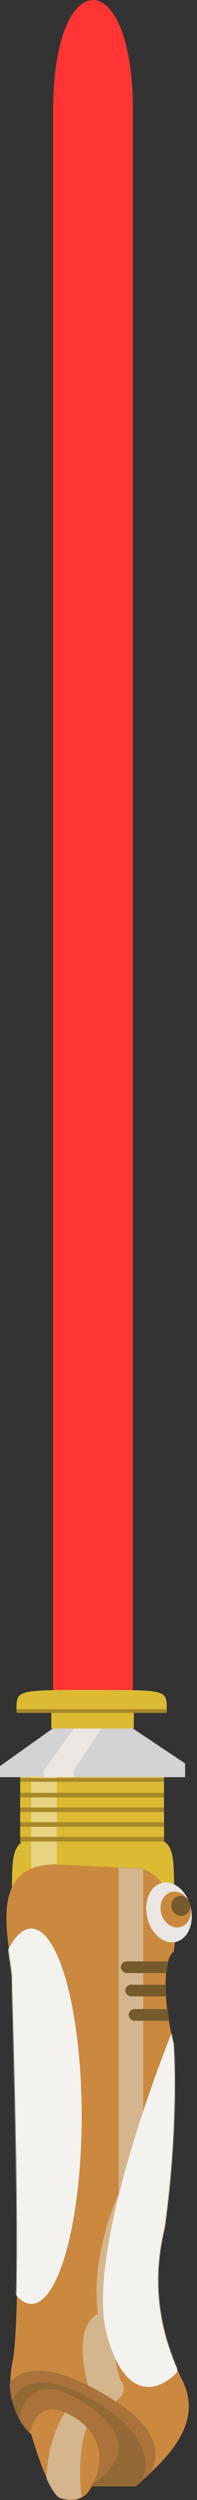 <svg width="215" height="2722" viewBox="0 0 215 2722" fill="none" xmlns="http://www.w3.org/2000/svg">
<rect x="0" y="0" width="215" height="2722" fill="#333333" stroke="none"/>
<path d="M58 119.855V1924H145V119.855C145 -39.952 58 -39.952 58 119.855Z" fill="#FF3434"/>
<path d="M18 1861H182C182 1840 182 1840 103.672 1840C18 1840 18 1840 18 1861Z" fill="#DCBA33"/>
<path d="M13 2065L190 2065C190 1992.49 190 2000.31 107.687 2000.32C13 2000.32 13 1991.66 13 2065Z" fill="#DCBA33"/>
<rect x="18" y="1861" width="164" height="4" fill="#A78827"/>
<rect x="56" y="1865" width="90" height="17" fill="#DCBA33"/>
<rect x="22" y="1935" width="157" height="71" fill="#DCBA33"/>
<path d="M0 1922.9L57.539 1882H145.073L202 1920.02V1935H0V1922.9Z" fill="#D3D3D3"/>
<rect x="34" y="1934" width="28" height="106" fill="#E7D381"/>
<rect x="111" y="2082" width="28" height="107" fill="#E7D381"/>
<rect x="22" y="1936" width="157" height="4" fill="#A78827"/>
<rect x="22" y="1952" width="157" height="5" fill="#A78827"/>
<rect x="22" y="1968" width="157" height="5" fill="#A78827"/>
<rect x="22" y="1984" width="157" height="5" fill="#A78827"/>
<rect x="22" y="2000" width="157" height="5" fill="#A78827"/>
<path d="M48 1927.62V1935H80.418V1927.62L111 1882H80.418L48 1927.62Z" fill="#EAE6E3"/>
<path d="M70.489 2030.42C-13.714 2023.5 8.15 2103.21 13.617 2150.58C13.617 2180.05 25.978 2511.61 13.399 2572.84C5.139 2613.05 23.724 2641.2 34.048 2650.25C34.048 2650.25 51.257 2711.1 65.023 2719.57C86.401 2727.43 97.415 2714.37 100.249 2706.86H148.229C185.277 2674.52 224.147 2636.39 196.817 2587.29C162.806 2514.51 172.118 2457.7 179.811 2424.97C191.472 2339.94 191.958 2265.34 189.529 2225.67C176.41 2172.06 179.204 2130.94 189.529 2125.16C200.218 2063.23 170.499 2038.9 154.303 2034.47L70.489 2030.42Z" fill="#CA893F"/>
<mask id="mask0_196_24470" style="mask-type:alpha" maskUnits="userSpaceOnUse" x="6" y="2030" width="201" height="692">
<path d="M69.992 2030.49C-14.653 2023.57 7.326 2103.23 12.821 2150.57C12.821 2180.01 25.248 2511.35 12.602 2572.54C4.299 2612.72 22.981 2640.85 33.36 2649.9C33.36 2649.9 50.659 2710.7 64.497 2719.17C85.988 2727.02 97.059 2713.97 99.908 2706.47H148.141C185.383 2674.15 224.457 2636.05 196.983 2586.98C162.793 2514.25 172.155 2457.48 179.888 2424.77C191.611 2339.8 192.099 2265.25 189.657 2225.61C176.469 2172.04 179.278 2130.94 189.657 2125.16C200.402 2063.28 170.527 2038.96 154.246 2034.53L69.992 2030.49Z" fill="#AA733B"/>
</mask>
<g mask="url(#mask0_196_24470)">
<path d="M106.917 2519.44C99.59 2466.33 120.145 2407.64 131.338 2384.94C131.338 2432.47 130.239 2530.53 125.843 2542.53C121.447 2554.54 127.675 2580.25 131.338 2591.6C136.833 2596.99 140.74 2610.53 112.411 2621.62C84.082 2632.7 86.085 2697.24 89.137 2720.33C78.555 2739.96 49.209 2763.97 50.674 2700.7C52.139 2637.43 84.53 2603.92 97.759 2603.15C97.759 2603.15 75.706 2535.03 106.917 2519.44Z" fill="#D4B68E"/>
<rect x="129.433" y="2025.88" width="26.863" height="393.695" fill="#D4B68E"/>
<path d="M125.838 2614.35C211.684 2669.66 152.383 2719.4 110.024 2734.76L95.34 2711.72C106.824 2701.73 122.449 2659.29 84.045 2633.94C42.682 2606.64 33.403 2638.74 30.956 2659.29L6.106 2727.85V2603.41C11.565 2585.74 39.992 2559.05 125.838 2614.35Z" fill="#AA733B"/>
<ellipse cx="34.19" cy="2304.12" rx="54.948" ry="204.352" fill="#F4F2EE"/>
<path d="M116.205 2540.22C95.691 2461.25 161.791 2272.95 197.406 2188.67L215.722 2339.33L193.132 2582.94C176.037 2601.61 136.719 2619.19 116.205 2540.22Z" fill="#F4F2EE"/>
<rect x="131.875" y="2135.56" width="79.369" height="12.7" rx="6.35" fill="#755A2C"/>
<rect x="136.76" y="2160.96" width="79.369" height="12.7" rx="6.35" fill="#755A2C"/>
<rect x="140.423" y="2187.51" width="79.369" height="12.7" rx="6.35" fill="#755A2C"/>
<path d="M102.283 2623.6C40.528 2576.21 21.005 2616.04 18.963 2641.88L8.548 2629.27C10.794 2605.32 34.034 2569.53 109.022 2617.93C184.011 2666.33 157.83 2708.27 135.366 2723.18L123.726 2764.78L112.338 2750.35C122.725 2746.91 91.676 2710.6 102.283 2703.61C129.214 2685.86 146.588 2657.61 102.283 2623.6Z" fill="#936936"/>
</g>
<ellipse cx="24.375" cy="32.974" rx="24.375" ry="32.974" transform="matrix(0.984 -0.179 0.2 0.98 153.854 2054.26)" fill="#EAE6E3"/>
<ellipse cx="16.453" cy="19.669" rx="16.453" ry="19.669" transform="matrix(0.984 -0.179 0.2 0.98 171.754 2062.75)" fill="#CA893F"/>
<ellipse cx="10.359" cy="10.991" rx="10.359" ry="10.991" transform="matrix(0.984 -0.179 0.2 0.98 184.9 2066.23)" fill="#755A2C"/>
</svg>
